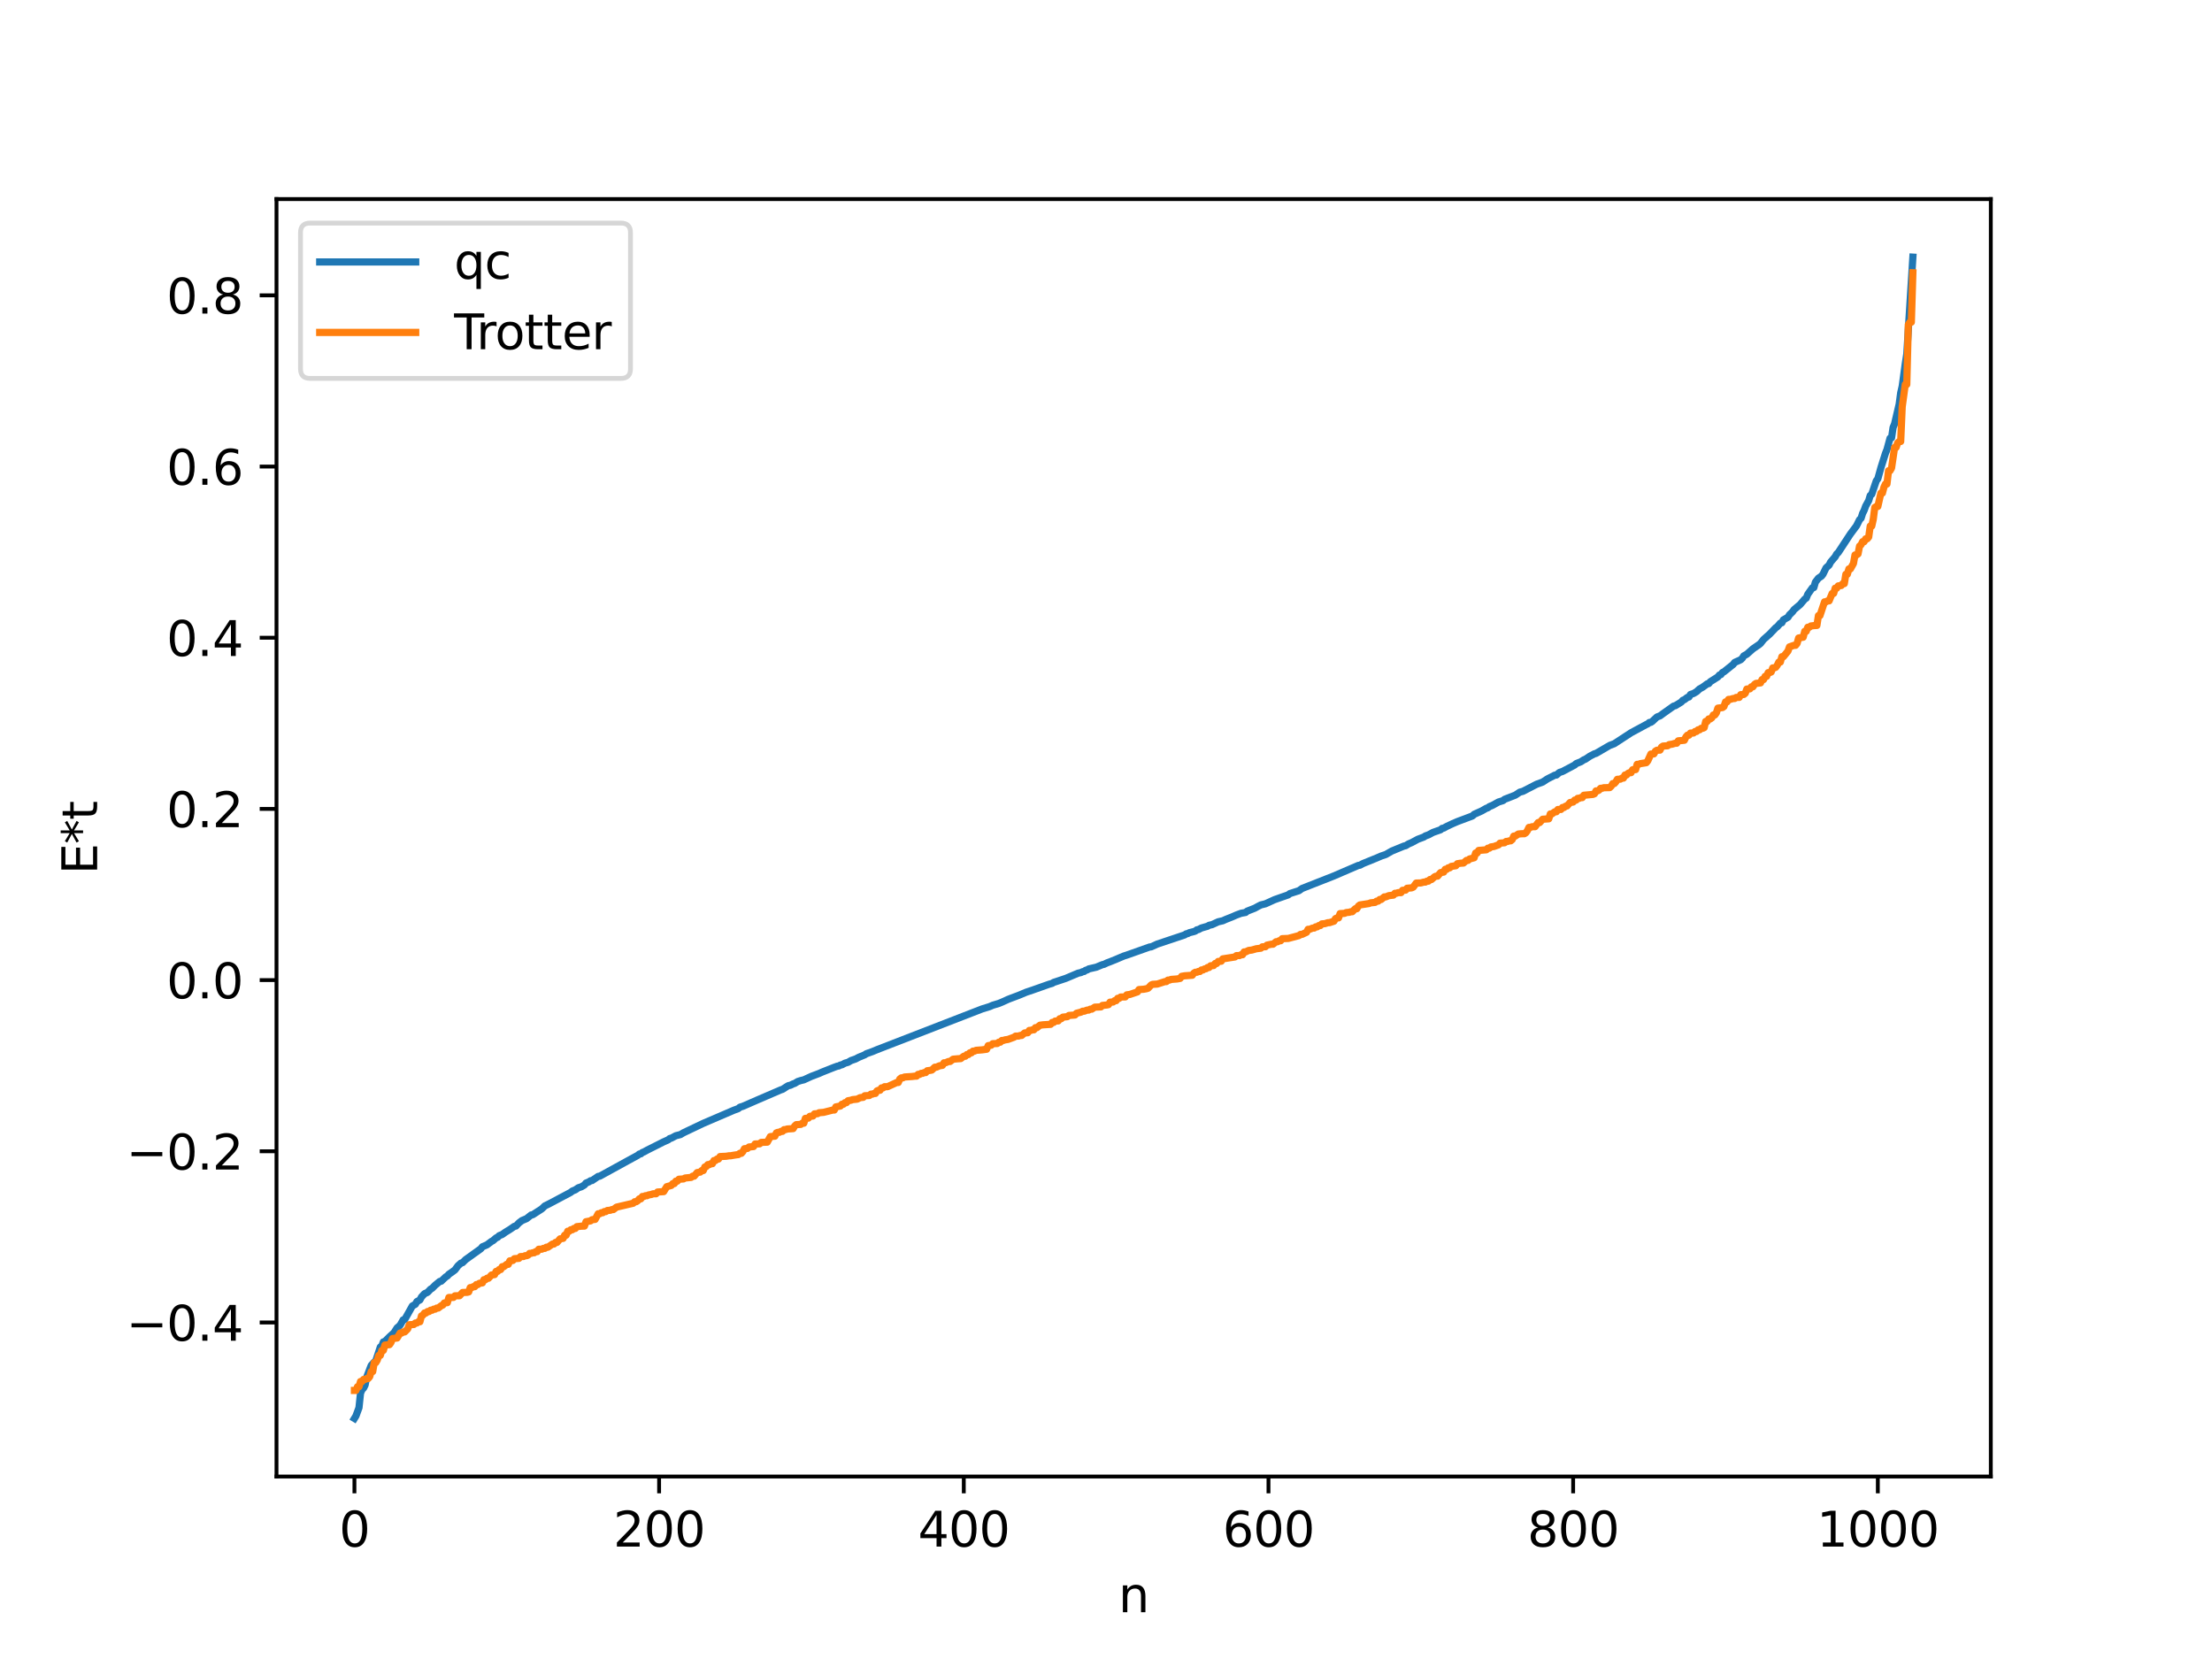 <?xml version="1.0" encoding="utf-8" standalone="no"?>
<!DOCTYPE svg PUBLIC "-//W3C//DTD SVG 1.1//EN"
  "http://www.w3.org/Graphics/SVG/1.1/DTD/svg11.dtd">
<svg xmlns:xlink="http://www.w3.org/1999/xlink" width="460.8pt" height="345.6pt" viewBox="0 0 460.8 345.6" xmlns="http://www.w3.org/2000/svg" version="1.1">
 <defs>
  <style type="text/css">*{stroke-linejoin: round; stroke-linecap: butt}</style>
 </defs>
 <g id="figure_1">
  <g id="patch_1">
   <path d="M 0 345.6 
L 460.8 345.6 
L 460.8 0 
L 0 0 
z
" style="fill: #ffffff"/>
  </g>
  <g id="axes_1">
   <g id="patch_2">
    <path d="M 57.6 307.584 
L 414.72 307.584 
L 414.72 41.472 
L 57.6 41.472 
z
" style="fill: #ffffff"/>
   </g>
   <g id="matplotlib.axis_1">
    <g id="xtick_1">
     <g id="line2d_1">
      <defs>
       <path id="m0337de0d96" d="M 0 0 
L 0 3.5 
" style="stroke: #000000; stroke-width: 0.8"/>
      </defs>
      <g>
       <use xlink:href="#m0337de0d96" x="73.833" y="307.584" style="stroke: #000000; stroke-width: 0.8"/>
      </g>
     </g>
     <g id="text_1">
      <!-- 0 -->
      <g transform="translate(70.651 322.182) scale(0.1 -0.1)">
       <defs>
        <path id="DejaVuSans-30" d="M 2034 4250 
Q 1547 4250 1301 3770 
Q 1056 3291 1056 2328 
Q 1056 1369 1301 889 
Q 1547 409 2034 409 
Q 2525 409 2770 889 
Q 3016 1369 3016 2328 
Q 3016 3291 2770 3770 
Q 2525 4250 2034 4250 
z
M 2034 4750 
Q 2819 4750 3233 4129 
Q 3647 3509 3647 2328 
Q 3647 1150 3233 529 
Q 2819 -91 2034 -91 
Q 1250 -91 836 529 
Q 422 1150 422 2328 
Q 422 3509 836 4129 
Q 1250 4750 2034 4750 
z
" transform="scale(0.016)"/>
       </defs>
       <use xlink:href="#DejaVuSans-30"/>
      </g>
     </g>
    </g>
    <g id="xtick_2">
     <g id="line2d_2">
      <g>
       <use xlink:href="#m0337de0d96" x="137.304" y="307.584" style="stroke: #000000; stroke-width: 0.8"/>
      </g>
     </g>
     <g id="text_2">
      <!-- 200 -->
      <g transform="translate(127.76 322.182) scale(0.1 -0.1)">
       <defs>
        <path id="DejaVuSans-32" d="M 1228 531 
L 3431 531 
L 3431 0 
L 469 0 
L 469 531 
Q 828 903 1448 1529 
Q 2069 2156 2228 2338 
Q 2531 2678 2651 2914 
Q 2772 3150 2772 3378 
Q 2772 3750 2511 3984 
Q 2250 4219 1831 4219 
Q 1534 4219 1204 4116 
Q 875 4013 500 3803 
L 500 4441 
Q 881 4594 1212 4672 
Q 1544 4750 1819 4750 
Q 2544 4750 2975 4387 
Q 3406 4025 3406 3419 
Q 3406 3131 3298 2873 
Q 3191 2616 2906 2266 
Q 2828 2175 2409 1742 
Q 1991 1309 1228 531 
z
" transform="scale(0.016)"/>
       </defs>
       <use xlink:href="#DejaVuSans-32"/>
       <use xlink:href="#DejaVuSans-30" x="63.623"/>
       <use xlink:href="#DejaVuSans-30" x="127.246"/>
      </g>
     </g>
    </g>
    <g id="xtick_3">
     <g id="line2d_3">
      <g>
       <use xlink:href="#m0337de0d96" x="200.775" y="307.584" style="stroke: #000000; stroke-width: 0.8"/>
      </g>
     </g>
     <g id="text_3">
      <!-- 400 -->
      <g transform="translate(191.231 322.182) scale(0.1 -0.1)">
       <defs>
        <path id="DejaVuSans-34" d="M 2419 4116 
L 825 1625 
L 2419 1625 
L 2419 4116 
z
M 2253 4666 
L 3047 4666 
L 3047 1625 
L 3713 1625 
L 3713 1100 
L 3047 1100 
L 3047 0 
L 2419 0 
L 2419 1100 
L 313 1100 
L 313 1709 
L 2253 4666 
z
" transform="scale(0.016)"/>
       </defs>
       <use xlink:href="#DejaVuSans-34"/>
       <use xlink:href="#DejaVuSans-30" x="63.623"/>
       <use xlink:href="#DejaVuSans-30" x="127.246"/>
      </g>
     </g>
    </g>
    <g id="xtick_4">
     <g id="line2d_4">
      <g>
       <use xlink:href="#m0337de0d96" x="264.246" y="307.584" style="stroke: #000000; stroke-width: 0.8"/>
      </g>
     </g>
     <g id="text_4">
      <!-- 600 -->
      <g transform="translate(254.702 322.182) scale(0.1 -0.1)">
       <defs>
        <path id="DejaVuSans-36" d="M 2113 2584 
Q 1688 2584 1439 2293 
Q 1191 2003 1191 1497 
Q 1191 994 1439 701 
Q 1688 409 2113 409 
Q 2538 409 2786 701 
Q 3034 994 3034 1497 
Q 3034 2003 2786 2293 
Q 2538 2584 2113 2584 
z
M 3366 4563 
L 3366 3988 
Q 3128 4100 2886 4159 
Q 2644 4219 2406 4219 
Q 1781 4219 1451 3797 
Q 1122 3375 1075 2522 
Q 1259 2794 1537 2939 
Q 1816 3084 2150 3084 
Q 2853 3084 3261 2657 
Q 3669 2231 3669 1497 
Q 3669 778 3244 343 
Q 2819 -91 2113 -91 
Q 1303 -91 875 529 
Q 447 1150 447 2328 
Q 447 3434 972 4092 
Q 1497 4750 2381 4750 
Q 2619 4750 2861 4703 
Q 3103 4656 3366 4563 
z
" transform="scale(0.016)"/>
       </defs>
       <use xlink:href="#DejaVuSans-36"/>
       <use xlink:href="#DejaVuSans-30" x="63.623"/>
       <use xlink:href="#DejaVuSans-30" x="127.246"/>
      </g>
     </g>
    </g>
    <g id="xtick_5">
     <g id="line2d_5">
      <g>
       <use xlink:href="#m0337de0d96" x="327.717" y="307.584" style="stroke: #000000; stroke-width: 0.8"/>
      </g>
     </g>
     <g id="text_5">
      <!-- 800 -->
      <g transform="translate(318.173 322.182) scale(0.1 -0.1)">
       <defs>
        <path id="DejaVuSans-38" d="M 2034 2216 
Q 1584 2216 1326 1975 
Q 1069 1734 1069 1313 
Q 1069 891 1326 650 
Q 1584 409 2034 409 
Q 2484 409 2743 651 
Q 3003 894 3003 1313 
Q 3003 1734 2745 1975 
Q 2488 2216 2034 2216 
z
M 1403 2484 
Q 997 2584 770 2862 
Q 544 3141 544 3541 
Q 544 4100 942 4425 
Q 1341 4750 2034 4750 
Q 2731 4750 3128 4425 
Q 3525 4100 3525 3541 
Q 3525 3141 3298 2862 
Q 3072 2584 2669 2484 
Q 3125 2378 3379 2068 
Q 3634 1759 3634 1313 
Q 3634 634 3220 271 
Q 2806 -91 2034 -91 
Q 1263 -91 848 271 
Q 434 634 434 1313 
Q 434 1759 690 2068 
Q 947 2378 1403 2484 
z
M 1172 3481 
Q 1172 3119 1398 2916 
Q 1625 2713 2034 2713 
Q 2441 2713 2670 2916 
Q 2900 3119 2900 3481 
Q 2900 3844 2670 4047 
Q 2441 4250 2034 4250 
Q 1625 4250 1398 4047 
Q 1172 3844 1172 3481 
z
" transform="scale(0.016)"/>
       </defs>
       <use xlink:href="#DejaVuSans-38"/>
       <use xlink:href="#DejaVuSans-30" x="63.623"/>
       <use xlink:href="#DejaVuSans-30" x="127.246"/>
      </g>
     </g>
    </g>
    <g id="xtick_6">
     <g id="line2d_6">
      <g>
       <use xlink:href="#m0337de0d96" x="391.188" y="307.584" style="stroke: #000000; stroke-width: 0.8"/>
      </g>
     </g>
     <g id="text_6">
      <!-- 1000 -->
      <g transform="translate(378.463 322.182) scale(0.1 -0.1)">
       <defs>
        <path id="DejaVuSans-31" d="M 794 531 
L 1825 531 
L 1825 4091 
L 703 3866 
L 703 4441 
L 1819 4666 
L 2450 4666 
L 2450 531 
L 3481 531 
L 3481 0 
L 794 0 
L 794 531 
z
" transform="scale(0.016)"/>
       </defs>
       <use xlink:href="#DejaVuSans-31"/>
       <use xlink:href="#DejaVuSans-30" x="63.623"/>
       <use xlink:href="#DejaVuSans-30" x="127.246"/>
       <use xlink:href="#DejaVuSans-30" x="190.869"/>
      </g>
     </g>
    </g>
    <g id="text_7">
     <!-- n -->
     <g transform="translate(232.991 335.861) scale(0.1 -0.1)">
      <defs>
       <path id="DejaVuSans-6e" d="M 3513 2113 
L 3513 0 
L 2938 0 
L 2938 2094 
Q 2938 2591 2744 2837 
Q 2550 3084 2163 3084 
Q 1697 3084 1428 2787 
Q 1159 2491 1159 1978 
L 1159 0 
L 581 0 
L 581 3500 
L 1159 3500 
L 1159 2956 
Q 1366 3272 1645 3428 
Q 1925 3584 2291 3584 
Q 2894 3584 3203 3211 
Q 3513 2838 3513 2113 
z
" transform="scale(0.016)"/>
      </defs>
      <use xlink:href="#DejaVuSans-6e"/>
     </g>
    </g>
   </g>
   <g id="matplotlib.axis_2">
    <g id="ytick_1">
     <g id="line2d_7">
      <defs>
       <path id="m98c332663b" d="M 0 0 
L -3.5 0 
" style="stroke: #000000; stroke-width: 0.8"/>
      </defs>
      <g>
       <use xlink:href="#m98c332663b" x="57.6" y="275.497" style="stroke: #000000; stroke-width: 0.8"/>
      </g>
     </g>
     <g id="text_8">
      <!-- −0.4 -->
      <g transform="translate(26.317 279.296) scale(0.1 -0.1)">
       <defs>
        <path id="DejaVuSans-2212" d="M 678 2272 
L 4684 2272 
L 4684 1741 
L 678 1741 
L 678 2272 
z
" transform="scale(0.016)"/>
        <path id="DejaVuSans-2e" d="M 684 794 
L 1344 794 
L 1344 0 
L 684 0 
L 684 794 
z
" transform="scale(0.016)"/>
       </defs>
       <use xlink:href="#DejaVuSans-2212"/>
       <use xlink:href="#DejaVuSans-30" x="83.789"/>
       <use xlink:href="#DejaVuSans-2e" x="147.412"/>
       <use xlink:href="#DejaVuSans-34" x="179.199"/>
      </g>
     </g>
    </g>
    <g id="ytick_2">
     <g id="line2d_8">
      <g>
       <use xlink:href="#m98c332663b" x="57.6" y="239.835" style="stroke: #000000; stroke-width: 0.8"/>
      </g>
     </g>
     <g id="text_9">
      <!-- −0.2 -->
      <g transform="translate(26.317 243.634) scale(0.1 -0.1)">
       <use xlink:href="#DejaVuSans-2212"/>
       <use xlink:href="#DejaVuSans-30" x="83.789"/>
       <use xlink:href="#DejaVuSans-2e" x="147.412"/>
       <use xlink:href="#DejaVuSans-32" x="179.199"/>
      </g>
     </g>
    </g>
    <g id="ytick_3">
     <g id="line2d_9">
      <g>
       <use xlink:href="#m98c332663b" x="57.6" y="204.173" style="stroke: #000000; stroke-width: 0.8"/>
      </g>
     </g>
     <g id="text_10">
      <!-- 0.0 -->
      <g transform="translate(34.697 207.972) scale(0.1 -0.1)">
       <use xlink:href="#DejaVuSans-30"/>
       <use xlink:href="#DejaVuSans-2e" x="63.623"/>
       <use xlink:href="#DejaVuSans-30" x="95.41"/>
      </g>
     </g>
    </g>
    <g id="ytick_4">
     <g id="line2d_10">
      <g>
       <use xlink:href="#m98c332663b" x="57.6" y="168.511" style="stroke: #000000; stroke-width: 0.8"/>
      </g>
     </g>
     <g id="text_11">
      <!-- 0.2 -->
      <g transform="translate(34.697 172.31) scale(0.1 -0.1)">
       <use xlink:href="#DejaVuSans-30"/>
       <use xlink:href="#DejaVuSans-2e" x="63.623"/>
       <use xlink:href="#DejaVuSans-32" x="95.41"/>
      </g>
     </g>
    </g>
    <g id="ytick_5">
     <g id="line2d_11">
      <g>
       <use xlink:href="#m98c332663b" x="57.6" y="132.849" style="stroke: #000000; stroke-width: 0.8"/>
      </g>
     </g>
     <g id="text_12">
      <!-- 0.4 -->
      <g transform="translate(34.697 136.649) scale(0.1 -0.1)">
       <use xlink:href="#DejaVuSans-30"/>
       <use xlink:href="#DejaVuSans-2e" x="63.623"/>
       <use xlink:href="#DejaVuSans-34" x="95.41"/>
      </g>
     </g>
    </g>
    <g id="ytick_6">
     <g id="line2d_12">
      <g>
       <use xlink:href="#m98c332663b" x="57.6" y="97.188" style="stroke: #000000; stroke-width: 0.8"/>
      </g>
     </g>
     <g id="text_13">
      <!-- 0.6 -->
      <g transform="translate(34.697 100.987) scale(0.1 -0.1)">
       <use xlink:href="#DejaVuSans-30"/>
       <use xlink:href="#DejaVuSans-2e" x="63.623"/>
       <use xlink:href="#DejaVuSans-36" x="95.41"/>
      </g>
     </g>
    </g>
    <g id="ytick_7">
     <g id="line2d_13">
      <g>
       <use xlink:href="#m98c332663b" x="57.6" y="61.526" style="stroke: #000000; stroke-width: 0.8"/>
      </g>
     </g>
     <g id="text_14">
      <!-- 0.8 -->
      <g transform="translate(34.697 65.325) scale(0.1 -0.1)">
       <use xlink:href="#DejaVuSans-30"/>
       <use xlink:href="#DejaVuSans-2e" x="63.623"/>
       <use xlink:href="#DejaVuSans-38" x="95.41"/>
      </g>
     </g>
    </g>
    <g id="text_15">
     <!-- E*t -->
     <g transform="translate(20.238 182.148) rotate(-90) scale(0.1 -0.1)">
      <defs>
       <path id="DejaVuSans-45" d="M 628 4666 
L 3578 4666 
L 3578 4134 
L 1259 4134 
L 1259 2753 
L 3481 2753 
L 3481 2222 
L 1259 2222 
L 1259 531 
L 3634 531 
L 3634 0 
L 628 0 
L 628 4666 
z
" transform="scale(0.016)"/>
       <path id="DejaVuSans-2a" d="M 3009 3897 
L 1888 3291 
L 3009 2681 
L 2828 2375 
L 1778 3009 
L 1778 1831 
L 1422 1831 
L 1422 3009 
L 372 2375 
L 191 2681 
L 1313 3291 
L 191 3897 
L 372 4206 
L 1422 3572 
L 1422 4750 
L 1778 4750 
L 1778 3572 
L 2828 4206 
L 3009 3897 
z
" transform="scale(0.016)"/>
       <path id="DejaVuSans-74" d="M 1172 4494 
L 1172 3500 
L 2356 3500 
L 2356 3053 
L 1172 3053 
L 1172 1153 
Q 1172 725 1289 603 
Q 1406 481 1766 481 
L 2356 481 
L 2356 0 
L 1766 0 
Q 1100 0 847 248 
Q 594 497 594 1153 
L 594 3053 
L 172 3053 
L 172 3500 
L 594 3500 
L 594 4494 
L 1172 4494 
z
" transform="scale(0.016)"/>
      </defs>
      <use xlink:href="#DejaVuSans-45"/>
      <use xlink:href="#DejaVuSans-2a" x="63.184"/>
      <use xlink:href="#DejaVuSans-74" x="113.184"/>
     </g>
    </g>
   </g>
   <g id="line2d_14">
    <path d="M 73.833 295.488 
L 74.15 294.968 
L 74.785 293.243 
L 75.102 290.227 
L 75.42 289.482 
L 75.737 289.17 
L 76.054 288.533 
L 76.372 286.932 
L 77.324 284.45 
L 77.958 283.756 
L 78.276 283.495 
L 79.228 280.609 
L 79.545 280.381 
L 79.862 279.54 
L 80.18 279.443 
L 81.132 278.5 
L 82.084 277.628 
L 82.719 276.624 
L 83.353 276.074 
L 83.988 274.952 
L 84.305 274.888 
L 85.258 273.202 
L 85.892 272.065 
L 86.527 271.704 
L 86.844 271.144 
L 87.479 270.796 
L 87.796 270.193 
L 88.431 269.505 
L 89.066 269.22 
L 89.7 268.553 
L 90.018 268.376 
L 90.653 267.733 
L 91.605 266.952 
L 91.922 266.894 
L 92.874 265.99 
L 93.191 265.812 
L 93.509 265.446 
L 94.143 265.014 
L 94.778 264.541 
L 95.413 263.681 
L 96.048 263.119 
L 96.365 263.034 
L 97 262.401 
L 100.173 260.127 
L 100.491 259.728 
L 101.443 259.321 
L 102.395 258.605 
L 102.712 258.442 
L 103.347 257.873 
L 103.664 257.754 
L 103.981 257.417 
L 104.616 257.165 
L 105.251 256.71 
L 106.203 256.124 
L 106.838 255.69 
L 107.155 255.465 
L 107.472 255.413 
L 108.107 254.746 
L 108.742 254.263 
L 109.694 253.863 
L 110.646 253.105 
L 110.963 253.061 
L 112.867 251.825 
L 113.502 251.215 
L 114.454 250.744 
L 118.897 248.385 
L 119.215 248.122 
L 119.849 247.865 
L 120.484 247.431 
L 121.119 247.227 
L 121.753 246.849 
L 122.071 246.457 
L 122.705 246.194 
L 123.023 245.97 
L 123.34 245.929 
L 124.61 245.068 
L 124.927 245.025 
L 130.639 241.886 
L 132.861 240.675 
L 133.178 240.411 
L 133.496 240.364 
L 133.813 240.083 
L 134.13 239.971 
L 134.765 239.618 
L 138.256 237.861 
L 139.208 237.441 
L 139.525 237.172 
L 139.843 237.099 
L 140.795 236.591 
L 141.747 236.354 
L 142.381 235.975 
L 146.507 234.012 
L 147.777 233.469 
L 152.854 231.287 
L 153.806 230.938 
L 154.124 230.652 
L 154.758 230.459 
L 157.932 229.074 
L 162.692 227.024 
L 163.01 226.932 
L 163.962 226.315 
L 164.279 226.14 
L 164.596 226.102 
L 165.231 225.789 
L 165.548 225.692 
L 166.183 225.302 
L 166.818 225.098 
L 167.453 224.947 
L 169.039 224.22 
L 170.626 223.621 
L 171.261 223.336 
L 173.8 222.331 
L 174.434 222.102 
L 174.752 222.061 
L 175.069 221.865 
L 175.386 221.821 
L 176.021 221.476 
L 176.656 221.3 
L 177.291 220.93 
L 178.243 220.601 
L 178.877 220.263 
L 180.147 219.737 
L 180.464 219.516 
L 181.734 219.067 
L 182.686 218.668 
L 204.583 210.182 
L 206.17 209.69 
L 206.805 209.412 
L 208.074 209.03 
L 208.709 208.772 
L 209.978 208.193 
L 210.613 207.947 
L 212.2 207.353 
L 213.786 206.691 
L 215.056 206.268 
L 218.547 205.033 
L 219.181 204.854 
L 219.499 204.649 
L 220.134 204.445 
L 222.038 203.808 
L 224.577 202.735 
L 225.211 202.594 
L 225.529 202.418 
L 225.846 202.375 
L 226.163 202.127 
L 226.481 202.057 
L 226.798 201.846 
L 228.385 201.482 
L 229.654 200.953 
L 229.972 200.896 
L 230.606 200.587 
L 231.241 200.353 
L 232.51 199.839 
L 233.145 199.565 
L 234.097 199.164 
L 234.732 198.963 
L 239.492 197.275 
L 239.81 197.244 
L 241.079 196.668 
L 246.791 194.758 
L 247.109 194.535 
L 247.426 194.491 
L 247.743 194.302 
L 248.696 194.062 
L 249.013 193.955 
L 249.33 193.703 
L 249.648 193.649 
L 250.282 193.315 
L 251.552 192.956 
L 251.869 192.758 
L 252.504 192.618 
L 253.773 192.029 
L 254.725 191.812 
L 255.36 191.524 
L 256.629 191.023 
L 257.581 190.608 
L 258.534 190.253 
L 259.486 190.081 
L 259.803 189.813 
L 261.39 189.191 
L 262.024 188.838 
L 262.659 188.514 
L 263.611 188.279 
L 264.246 187.993 
L 265.515 187.413 
L 267.102 186.855 
L 268.372 186.417 
L 268.689 186.154 
L 270.593 185.547 
L 271.228 185.092 
L 277.892 182.468 
L 282.97 180.28 
L 283.287 180.248 
L 283.922 179.898 
L 286.778 178.737 
L 287.73 178.328 
L 288.682 178.008 
L 289.952 177.281 
L 292.491 176.237 
L 292.808 176.183 
L 293.443 175.796 
L 294.077 175.528 
L 295.347 174.841 
L 296.616 174.366 
L 296.934 174.143 
L 297.568 173.917 
L 298.52 173.406 
L 300.107 172.852 
L 300.424 172.563 
L 300.742 172.515 
L 301.377 172.159 
L 302.646 171.563 
L 303.598 171.153 
L 306.772 169.962 
L 307.089 169.638 
L 308.676 168.926 
L 309.628 168.378 
L 309.945 168.286 
L 310.262 168.035 
L 310.897 167.772 
L 312.167 167.072 
L 313.119 166.779 
L 313.436 166.508 
L 315.658 165.646 
L 316.61 165.018 
L 317.244 164.849 
L 320.1 163.374 
L 321.37 162.913 
L 322.322 162.283 
L 323.909 161.47 
L 324.226 161.454 
L 324.861 160.915 
L 325.496 160.712 
L 328.034 159.364 
L 328.352 159.069 
L 329.304 158.698 
L 329.939 158.281 
L 330.256 158.163 
L 331.208 157.524 
L 332.16 157.027 
L 332.477 156.95 
L 335.334 155.284 
L 336.286 154.926 
L 339.777 152.646 
L 342.95 150.933 
L 343.267 150.788 
L 343.585 150.509 
L 343.902 150.476 
L 344.22 150.26 
L 345.172 149.364 
L 345.806 149.131 
L 346.441 148.66 
L 348.662 147.082 
L 348.98 147.019 
L 350.249 146.245 
L 350.567 145.877 
L 350.884 145.758 
L 351.519 145.275 
L 351.836 145.199 
L 352.153 144.677 
L 352.788 144.466 
L 353.423 144.089 
L 354.058 143.506 
L 354.692 143.163 
L 355.644 142.462 
L 355.962 142.404 
L 356.279 142.021 
L 357.866 141.015 
L 358.183 140.622 
L 358.5 140.522 
L 358.818 140.095 
L 359.135 139.948 
L 360.722 138.671 
L 361.039 138.435 
L 361.357 138.003 
L 362.626 137.429 
L 362.943 137.129 
L 363.261 136.633 
L 363.896 136.286 
L 365.165 135.16 
L 366.434 134.287 
L 366.752 134.026 
L 367.386 133.216 
L 368.656 132.092 
L 369.925 130.764 
L 370.243 130.551 
L 370.877 129.812 
L 371.195 129.732 
L 371.512 129.125 
L 372.464 128.585 
L 372.781 128.072 
L 373.416 127.454 
L 373.734 126.999 
L 375.003 125.936 
L 375.955 124.806 
L 376.272 124.609 
L 376.59 123.804 
L 377.542 122.465 
L 377.859 122.398 
L 378.177 121.268 
L 378.811 120.445 
L 379.446 120.021 
L 379.763 119.615 
L 380.398 118.299 
L 381.033 117.725 
L 381.35 117.087 
L 382.302 115.983 
L 382.62 115.398 
L 382.937 115.11 
L 385.476 111.239 
L 386.745 109.537 
L 387.38 108.264 
L 387.697 107.951 
L 388.015 106.944 
L 388.332 106.32 
L 388.649 105.441 
L 389.284 104.285 
L 389.601 103.228 
L 389.919 102.955 
L 390.871 100.151 
L 391.188 99.736 
L 391.823 97.449 
L 392.775 94.438 
L 393.092 93.646 
L 393.727 91.301 
L 394.044 91.214 
L 394.362 89.053 
L 394.679 88.292 
L 395.631 84.199 
L 395.948 81.84 
L 396.266 80.454 
L 396.9 75.791 
L 397.218 73.764 
L 398.487 53.568 
L 398.487 53.568 
" clip-path="url(#p92be741f78)" style="fill: none; stroke: #1f77b4; stroke-width: 1.5; stroke-linecap: square"/>
   </g>
   <g id="line2d_15">
    <path d="M 73.833 289.657 
L 74.15 289.657 
L 74.467 288.887 
L 74.785 288.887 
L 75.102 287.791 
L 75.42 287.791 
L 75.737 287.359 
L 76.054 287.359 
L 76.372 287.177 
L 76.689 287.177 
L 77.006 286.799 
L 77.324 285.728 
L 77.641 285.728 
L 77.958 283.861 
L 78.276 283.861 
L 78.593 283.331 
L 78.91 282.353 
L 79.228 282.353 
L 79.545 281.316 
L 79.862 281.316 
L 80.18 280.202 
L 81.132 280.116 
L 81.449 279.662 
L 81.767 278.84 
L 82.719 278.736 
L 83.353 277.693 
L 83.671 277.693 
L 83.988 277.463 
L 84.305 277.463 
L 84.94 276.828 
L 85.258 275.963 
L 86.21 275.916 
L 86.527 275.612 
L 86.844 275.612 
L 87.162 275.345 
L 87.479 275.345 
L 87.796 274.128 
L 88.114 273.966 
L 88.431 273.519 
L 88.748 273.519 
L 89.066 273.217 
L 89.383 273.217 
L 89.7 272.942 
L 90.018 272.942 
L 90.335 272.722 
L 90.653 272.722 
L 90.97 272.495 
L 91.287 272.495 
L 91.922 272.002 
L 92.239 271.871 
L 92.557 271.43 
L 93.191 271.369 
L 93.509 270.291 
L 94.461 270.276 
L 94.778 269.944 
L 95.73 269.923 
L 96.365 269.249 
L 97.317 269.218 
L 97.634 269.133 
L 97.952 268.235 
L 98.269 268.235 
L 98.586 268.037 
L 98.904 268.037 
L 99.221 267.602 
L 99.539 267.602 
L 99.856 267.339 
L 100.491 267.245 
L 100.808 266.585 
L 101.125 266.585 
L 101.443 266.286 
L 101.76 266.286 
L 102.395 265.601 
L 103.029 265.524 
L 103.347 264.851 
L 103.664 264.851 
L 103.981 264.472 
L 104.299 264.472 
L 104.616 263.876 
L 104.934 263.876 
L 105.568 263.38 
L 105.886 263.38 
L 106.203 262.66 
L 106.838 262.578 
L 107.155 262.21 
L 108.107 262.138 
L 108.424 261.769 
L 109.059 261.756 
L 109.377 261.591 
L 109.694 261.591 
L 110.011 261.459 
L 110.329 261.103 
L 110.646 261.103 
L 110.963 260.977 
L 111.281 260.977 
L 111.598 260.734 
L 111.915 260.734 
L 112.233 260.24 
L 112.867 260.229 
L 113.185 260.059 
L 113.502 260.059 
L 113.82 259.817 
L 114.137 259.817 
L 115.089 259.154 
L 115.406 259.154 
L 115.724 258.815 
L 116.041 258.815 
L 116.676 258.071 
L 117.31 257.977 
L 117.628 257.312 
L 117.945 257.312 
L 118.262 256.487 
L 118.58 256.487 
L 118.897 256.183 
L 119.215 256.183 
L 119.532 255.911 
L 119.849 255.911 
L 120.167 255.534 
L 121.119 255.432 
L 121.753 255.416 
L 122.071 254.509 
L 123.023 254.33 
L 123.34 254.085 
L 123.975 254.022 
L 124.61 252.848 
L 124.927 252.848 
L 125.244 252.636 
L 125.562 252.636 
L 125.879 252.398 
L 126.196 252.398 
L 126.514 252.167 
L 127.148 252.12 
L 127.466 251.971 
L 127.783 251.971 
L 128.418 251.474 
L 131.909 250.656 
L 132.226 250.338 
L 132.543 250.338 
L 132.861 250.125 
L 133.178 249.744 
L 133.496 249.744 
L 133.813 249.251 
L 134.13 249.251 
L 134.448 249.094 
L 134.765 249.094 
L 135.082 248.934 
L 135.717 248.824 
L 136.034 248.691 
L 136.669 248.684 
L 136.986 248.319 
L 138.256 248.237 
L 138.891 247.211 
L 139.843 246.95 
L 140.16 246.562 
L 140.477 246.562 
L 140.795 246.05 
L 141.112 246.05 
L 141.429 245.658 
L 142.381 245.593 
L 142.699 245.405 
L 143.968 245.276 
L 144.286 245.018 
L 144.603 245.018 
L 145.238 244.269 
L 145.872 244.169 
L 146.19 243.846 
L 146.507 243.846 
L 146.824 243.102 
L 147.142 243.001 
L 147.459 242.611 
L 147.777 242.611 
L 148.094 242.414 
L 148.411 242.414 
L 148.729 241.763 
L 149.046 241.763 
L 149.363 241.451 
L 149.681 241.451 
L 149.998 240.933 
L 151.267 240.874 
L 151.902 240.767 
L 152.22 240.767 
L 152.854 240.655 
L 153.489 240.557 
L 153.806 240.522 
L 154.124 240.256 
L 154.441 240.256 
L 154.758 239.895 
L 155.076 239.3 
L 155.71 239.239 
L 156.028 238.942 
L 156.98 238.849 
L 157.297 238.316 
L 158.249 238.278 
L 158.567 237.984 
L 159.836 237.931 
L 160.471 236.782 
L 161.105 236.706 
L 161.423 236.688 
L 161.74 235.999 
L 162.058 235.879 
L 162.375 235.879 
L 162.692 235.683 
L 163.01 235.683 
L 163.327 235.327 
L 163.644 235.327 
L 163.962 235.194 
L 165.231 235.107 
L 165.548 234.573 
L 165.866 234.289 
L 166.818 234.23 
L 167.135 233.985 
L 167.453 233.985 
L 167.77 232.98 
L 168.405 232.922 
L 168.722 232.546 
L 169.357 232.485 
L 169.674 232.034 
L 170.309 232.003 
L 170.626 231.804 
L 171.578 231.722 
L 173.482 231.24 
L 173.8 231.24 
L 174.117 230.589 
L 175.069 230.406 
L 175.386 230.029 
L 175.704 230.029 
L 176.021 229.703 
L 176.339 229.703 
L 176.656 229.304 
L 177.291 229.193 
L 177.608 229.071 
L 178.56 228.975 
L 179.195 228.658 
L 179.829 228.59 
L 180.147 228.268 
L 181.099 228.216 
L 181.416 227.935 
L 181.734 227.935 
L 182.051 227.787 
L 182.368 227.787 
L 182.686 227.258 
L 183.003 227.122 
L 183.32 227.122 
L 183.638 226.629 
L 183.955 226.629 
L 184.272 226.379 
L 184.907 226.375 
L 186.811 225.501 
L 187.129 225.501 
L 187.446 224.78 
L 187.763 224.539 
L 188.081 224.539 
L 188.398 224.362 
L 189.985 224.256 
L 190.62 224.178 
L 190.937 224.178 
L 191.254 223.813 
L 191.572 223.813 
L 191.889 223.598 
L 192.206 223.598 
L 192.524 223.436 
L 192.841 223.436 
L 193.158 223.057 
L 193.793 222.974 
L 194.11 222.912 
L 194.745 222.318 
L 195.062 222.318 
L 195.697 222.03 
L 196.332 221.929 
L 196.649 221.401 
L 196.967 221.401 
L 197.601 221.127 
L 197.919 221.127 
L 198.553 220.649 
L 199.505 220.563 
L 200.14 220.523 
L 200.775 220.038 
L 201.092 220.038 
L 201.41 219.688 
L 201.727 219.688 
L 202.044 219.322 
L 202.362 219.322 
L 202.679 218.971 
L 202.996 218.971 
L 203.314 218.804 
L 204.583 218.704 
L 205.535 218.576 
L 205.853 217.826 
L 206.487 217.738 
L 206.805 217.421 
L 207.757 217.379 
L 208.074 217.104 
L 208.391 217.104 
L 208.709 216.746 
L 209.026 216.746 
L 209.343 216.627 
L 209.978 216.533 
L 211.248 216.068 
L 211.565 215.838 
L 212.2 215.831 
L 212.517 215.701 
L 212.834 215.701 
L 213.469 215.177 
L 214.104 215.138 
L 214.421 214.657 
L 214.739 214.657 
L 215.056 214.529 
L 215.373 214.529 
L 215.691 214.084 
L 216.008 214.084 
L 216.643 213.572 
L 217.277 213.488 
L 218.864 213.387 
L 219.181 212.992 
L 219.499 212.992 
L 219.816 212.705 
L 220.451 212.671 
L 220.768 212.217 
L 221.086 212.217 
L 221.403 211.894 
L 222.355 211.789 
L 222.672 211.54 
L 223.942 211.442 
L 224.259 211.082 
L 225.211 210.84 
L 225.529 210.656 
L 225.846 210.656 
L 226.481 210.419 
L 226.798 210.419 
L 227.115 210.227 
L 227.433 210.227 
L 228.067 209.809 
L 229.337 209.757 
L 229.654 209.449 
L 230.606 209.353 
L 230.924 209.282 
L 231.241 208.77 
L 231.876 208.739 
L 232.193 208.461 
L 232.51 208.461 
L 232.828 207.973 
L 233.145 207.973 
L 233.462 207.695 
L 234.415 207.675 
L 234.732 207.244 
L 235.367 207.163 
L 236.953 206.63 
L 237.271 206.144 
L 238.223 206.08 
L 238.858 205.963 
L 239.175 205.858 
L 239.81 205.189 
L 240.127 205.058 
L 241.079 204.999 
L 242.666 204.491 
L 242.983 204.479 
L 243.3 204.178 
L 243.618 204.178 
L 243.935 204.034 
L 245.205 203.935 
L 245.839 203.821 
L 246.157 203.387 
L 246.791 203.276 
L 248.378 203.16 
L 248.696 202.725 
L 249.013 202.538 
L 249.33 202.538 
L 249.648 202.377 
L 249.965 202.377 
L 250.282 202.061 
L 250.6 202.061 
L 250.917 201.847 
L 251.234 201.808 
L 251.552 201.55 
L 251.869 201.55 
L 252.186 201.191 
L 252.821 201.14 
L 253.139 200.714 
L 253.456 200.714 
L 253.773 200.29 
L 254.408 200.241 
L 254.725 199.75 
L 257.264 199.351 
L 257.581 199.07 
L 258.216 199.064 
L 258.534 198.886 
L 258.851 198.886 
L 259.168 198.301 
L 259.486 198.301 
L 260.12 197.992 
L 260.755 197.918 
L 261.707 197.644 
L 262.659 197.527 
L 262.977 197.238 
L 263.611 197.225 
L 263.929 196.892 
L 264.881 196.692 
L 265.198 196.692 
L 265.833 196.182 
L 266.15 196.182 
L 266.467 195.974 
L 266.785 195.974 
L 267.102 195.544 
L 268.372 195.493 
L 270.593 194.903 
L 270.91 194.657 
L 271.228 194.657 
L 272.18 194.208 
L 272.497 193.592 
L 272.815 193.592 
L 273.449 193.332 
L 273.767 193.332 
L 274.084 193.08 
L 274.401 193.08 
L 274.719 192.816 
L 275.036 192.816 
L 275.353 192.464 
L 275.988 192.415 
L 276.623 192.214 
L 276.94 192.214 
L 277.892 191.899 
L 278.21 191.36 
L 278.527 191.214 
L 278.844 191.214 
L 279.162 190.32 
L 280.114 190.267 
L 280.431 190.099 
L 281.066 190.049 
L 281.383 189.93 
L 281.7 189.93 
L 282.335 189.301 
L 282.653 189.301 
L 282.97 188.758 
L 283.287 188.517 
L 285.191 188.223 
L 285.509 188.082 
L 286.461 187.984 
L 286.778 187.726 
L 287.096 187.726 
L 287.413 187.38 
L 287.73 187.38 
L 288.365 186.846 
L 288.682 186.846 
L 289.317 186.581 
L 290.269 186.472 
L 290.586 186.091 
L 290.904 186.091 
L 291.221 185.958 
L 291.856 185.952 
L 292.173 185.465 
L 292.808 185.431 
L 293.125 185.04 
L 294.077 184.955 
L 294.395 184.811 
L 295.029 183.957 
L 295.981 183.932 
L 296.616 183.754 
L 296.934 183.754 
L 297.251 183.56 
L 297.568 183.56 
L 297.886 183.222 
L 298.203 183.222 
L 298.838 182.661 
L 299.155 182.517 
L 299.472 182.517 
L 300.107 181.776 
L 300.742 181.674 
L 301.059 181.095 
L 301.377 181.095 
L 301.694 180.783 
L 302.011 180.783 
L 302.329 180.487 
L 303.281 180.346 
L 303.598 179.929 
L 304.233 179.828 
L 304.867 179.786 
L 305.502 179.235 
L 305.82 179.235 
L 306.137 178.94 
L 307.089 178.691 
L 307.406 177.689 
L 307.724 177.689 
L 308.041 177.161 
L 309.628 177.028 
L 309.945 176.695 
L 310.262 176.695 
L 310.58 176.435 
L 311.215 176.339 
L 312.167 175.998 
L 312.484 175.642 
L 313.436 175.559 
L 313.753 175.291 
L 314.071 175.291 
L 314.388 175.161 
L 314.705 175.161 
L 315.023 174.898 
L 315.34 174.176 
L 315.658 174.176 
L 316.292 173.747 
L 316.927 173.686 
L 317.562 173.677 
L 317.879 173.477 
L 318.196 173.018 
L 318.514 172.361 
L 318.831 172.361 
L 319.148 172.216 
L 319.783 172.213 
L 320.418 171.362 
L 320.735 171.362 
L 321.37 170.66 
L 322.639 170.577 
L 322.957 169.562 
L 323.274 169.562 
L 323.909 169.102 
L 324.226 169.102 
L 324.543 168.628 
L 325.178 168.626 
L 325.496 168.217 
L 325.813 168.217 
L 326.13 167.951 
L 326.448 167.891 
L 327.082 167.176 
L 327.717 167.078 
L 328.034 166.673 
L 328.352 166.673 
L 328.669 166.308 
L 328.986 166.308 
L 329.304 166.156 
L 329.621 166.156 
L 329.939 165.667 
L 331.843 165.488 
L 332.16 165.358 
L 332.477 164.756 
L 332.795 164.756 
L 333.112 164.596 
L 333.429 164.221 
L 333.747 164.221 
L 334.064 164.1 
L 335.334 164.073 
L 335.651 163.765 
L 335.968 163.231 
L 336.286 163.231 
L 336.603 162.901 
L 336.92 162.345 
L 337.555 162.31 
L 337.872 162.098 
L 338.19 162.098 
L 338.507 161.452 
L 338.824 161.452 
L 339.142 161.116 
L 339.459 160.959 
L 339.777 160.959 
L 340.094 160.351 
L 340.729 160.324 
L 341.046 159.225 
L 341.363 159.225 
L 341.681 159.086 
L 342.315 158.987 
L 342.95 158.883 
L 343.267 158.495 
L 343.902 157.08 
L 344.537 157.049 
L 344.854 156.48 
L 345.172 156.289 
L 345.806 156.264 
L 346.124 155.631 
L 346.441 155.42 
L 347.393 155.358 
L 347.71 155.118 
L 348.345 155.021 
L 348.98 154.827 
L 349.297 154.827 
L 349.615 154.327 
L 350.249 154.274 
L 350.884 154.207 
L 351.201 153.523 
L 351.519 153.157 
L 351.836 153.157 
L 352.153 152.715 
L 352.788 152.699 
L 353.105 152.383 
L 353.423 152.383 
L 353.74 152.033 
L 354.058 152.033 
L 354.375 151.727 
L 354.692 151.727 
L 355.01 151.581 
L 355.327 150.286 
L 355.644 150.286 
L 355.962 149.77 
L 356.279 149.77 
L 356.596 149.54 
L 356.914 148.945 
L 357.231 148.945 
L 357.548 148.5 
L 357.866 147.52 
L 358.818 147.402 
L 359.135 147.172 
L 359.453 146.224 
L 359.77 146.224 
L 360.087 145.703 
L 360.405 145.703 
L 361.039 145.509 
L 361.357 145.509 
L 361.674 145.289 
L 362.309 145.284 
L 362.626 144.711 
L 363.261 144.673 
L 363.578 144.409 
L 363.896 143.543 
L 364.53 143.503 
L 364.848 143.073 
L 365.165 143.073 
L 365.482 142.59 
L 365.8 142.368 
L 366.752 142.257 
L 367.069 141.565 
L 367.386 141.565 
L 367.704 140.897 
L 368.021 140.897 
L 368.339 140.124 
L 368.656 140.124 
L 368.973 139.99 
L 369.291 139.139 
L 369.608 139.139 
L 369.925 139.007 
L 370.243 138.576 
L 370.56 137.924 
L 370.877 137.924 
L 371.195 136.802 
L 371.512 136.802 
L 372.464 135.641 
L 372.781 134.757 
L 373.734 134.43 
L 374.051 134.43 
L 374.368 134.033 
L 374.686 132.91 
L 375.638 132.741 
L 375.955 131.516 
L 376.272 131.516 
L 376.59 130.67 
L 376.907 130.67 
L 377.224 130.407 
L 377.859 130.326 
L 378.494 130.29 
L 378.811 128.242 
L 379.129 128.242 
L 380.081 125.377 
L 380.398 125.377 
L 380.715 125.175 
L 381.033 125.175 
L 381.667 123.639 
L 381.985 123.613 
L 382.302 122.526 
L 382.62 122.526 
L 382.937 122.054 
L 383.572 121.974 
L 383.889 121.58 
L 384.206 121.58 
L 384.524 119.63 
L 384.841 119.63 
L 385.158 118.515 
L 385.476 118.515 
L 386.11 117.378 
L 386.428 115.609 
L 386.745 115.609 
L 387.062 115.391 
L 387.38 113.762 
L 387.697 113.482 
L 388.015 112.841 
L 388.332 112.841 
L 388.649 112.247 
L 388.967 112.247 
L 389.284 111.867 
L 389.601 109.596 
L 389.919 109.596 
L 390.236 108.173 
L 390.553 105.7 
L 390.871 105.507 
L 391.188 105.507 
L 391.823 102.719 
L 392.14 102.719 
L 392.458 101.496 
L 392.775 100.824 
L 393.092 100.824 
L 393.41 98.062 
L 393.727 98.062 
L 394.044 97.508 
L 394.679 93.203 
L 394.996 93.203 
L 395.314 92.256 
L 395.631 91.973 
L 395.948 91.973 
L 396.266 84.718 
L 396.9 80.09 
L 397.218 80.09 
L 397.535 67.621 
L 397.853 67.118 
L 398.17 67.118 
L 398.487 56.826 
L 398.487 56.826 
" clip-path="url(#p92be741f78)" style="fill: none; stroke: #ff7f0e; stroke-width: 1.5; stroke-linecap: square"/>
   </g>
   <g id="patch_3">
    <path d="M 57.6 307.584 
L 57.6 41.472 
" style="fill: none; stroke: #000000; stroke-width: 0.8; stroke-linejoin: miter; stroke-linecap: square"/>
   </g>
   <g id="patch_4">
    <path d="M 414.72 307.584 
L 414.72 41.472 
" style="fill: none; stroke: #000000; stroke-width: 0.8; stroke-linejoin: miter; stroke-linecap: square"/>
   </g>
   <g id="patch_5">
    <path d="M 57.6 307.584 
L 414.72 307.584 
" style="fill: none; stroke: #000000; stroke-width: 0.8; stroke-linejoin: miter; stroke-linecap: square"/>
   </g>
   <g id="patch_6">
    <path d="M 57.6 41.472 
L 414.72 41.472 
" style="fill: none; stroke: #000000; stroke-width: 0.8; stroke-linejoin: miter; stroke-linecap: square"/>
   </g>
   <g id="legend_1">
    <g id="patch_7">
     <path d="M 64.6 78.828 
L 129.342 78.828 
Q 131.342 78.828 131.342 76.828 
L 131.342 48.472 
Q 131.342 46.472 129.342 46.472 
L 64.6 46.472 
Q 62.6 46.472 62.6 48.472 
L 62.6 76.828 
Q 62.6 78.828 64.6 78.828 
z
" style="fill: #ffffff; opacity: 0.8; stroke: #cccccc; stroke-linejoin: miter"/>
    </g>
    <g id="line2d_16">
     <path d="M 66.6 54.57 
L 76.6 54.57 
L 86.6 54.57 
" style="fill: none; stroke: #1f77b4; stroke-width: 1.5; stroke-linecap: square"/>
    </g>
    <g id="text_16">
     <!-- qc -->
     <g transform="translate(94.6 58.07) scale(0.1 -0.1)">
      <defs>
       <path id="DejaVuSans-71" d="M 947 1747 
Q 947 1113 1208 752 
Q 1469 391 1925 391 
Q 2381 391 2643 752 
Q 2906 1113 2906 1747 
Q 2906 2381 2643 2742 
Q 2381 3103 1925 3103 
Q 1469 3103 1208 2742 
Q 947 2381 947 1747 
z
M 2906 525 
Q 2725 213 2448 61 
Q 2172 -91 1784 -91 
Q 1150 -91 751 415 
Q 353 922 353 1747 
Q 353 2572 751 3078 
Q 1150 3584 1784 3584 
Q 2172 3584 2448 3432 
Q 2725 3281 2906 2969 
L 2906 3500 
L 3481 3500 
L 3481 -1331 
L 2906 -1331 
L 2906 525 
z
" transform="scale(0.016)"/>
       <path id="DejaVuSans-63" d="M 3122 3366 
L 3122 2828 
Q 2878 2963 2633 3030 
Q 2388 3097 2138 3097 
Q 1578 3097 1268 2742 
Q 959 2388 959 1747 
Q 959 1106 1268 751 
Q 1578 397 2138 397 
Q 2388 397 2633 464 
Q 2878 531 3122 666 
L 3122 134 
Q 2881 22 2623 -34 
Q 2366 -91 2075 -91 
Q 1284 -91 818 406 
Q 353 903 353 1747 
Q 353 2603 823 3093 
Q 1294 3584 2113 3584 
Q 2378 3584 2631 3529 
Q 2884 3475 3122 3366 
z
" transform="scale(0.016)"/>
      </defs>
      <use xlink:href="#DejaVuSans-71"/>
      <use xlink:href="#DejaVuSans-63" x="63.477"/>
     </g>
    </g>
    <g id="line2d_17">
     <path d="M 66.6 69.249 
L 76.6 69.249 
L 86.6 69.249 
" style="fill: none; stroke: #ff7f0e; stroke-width: 1.5; stroke-linecap: square"/>
    </g>
    <g id="text_17">
     <!-- Trotter -->
     <g transform="translate(94.6 72.749) scale(0.1 -0.1)">
      <defs>
       <path id="DejaVuSans-54" d="M -19 4666 
L 3928 4666 
L 3928 4134 
L 2272 4134 
L 2272 0 
L 1638 0 
L 1638 4134 
L -19 4134 
L -19 4666 
z
" transform="scale(0.016)"/>
       <path id="DejaVuSans-72" d="M 2631 2963 
Q 2534 3019 2420 3045 
Q 2306 3072 2169 3072 
Q 1681 3072 1420 2755 
Q 1159 2438 1159 1844 
L 1159 0 
L 581 0 
L 581 3500 
L 1159 3500 
L 1159 2956 
Q 1341 3275 1631 3429 
Q 1922 3584 2338 3584 
Q 2397 3584 2469 3576 
Q 2541 3569 2628 3553 
L 2631 2963 
z
" transform="scale(0.016)"/>
       <path id="DejaVuSans-6f" d="M 1959 3097 
Q 1497 3097 1228 2736 
Q 959 2375 959 1747 
Q 959 1119 1226 758 
Q 1494 397 1959 397 
Q 2419 397 2687 759 
Q 2956 1122 2956 1747 
Q 2956 2369 2687 2733 
Q 2419 3097 1959 3097 
z
M 1959 3584 
Q 2709 3584 3137 3096 
Q 3566 2609 3566 1747 
Q 3566 888 3137 398 
Q 2709 -91 1959 -91 
Q 1206 -91 779 398 
Q 353 888 353 1747 
Q 353 2609 779 3096 
Q 1206 3584 1959 3584 
z
" transform="scale(0.016)"/>
       <path id="DejaVuSans-65" d="M 3597 1894 
L 3597 1613 
L 953 1613 
Q 991 1019 1311 708 
Q 1631 397 2203 397 
Q 2534 397 2845 478 
Q 3156 559 3463 722 
L 3463 178 
Q 3153 47 2828 -22 
Q 2503 -91 2169 -91 
Q 1331 -91 842 396 
Q 353 884 353 1716 
Q 353 2575 817 3079 
Q 1281 3584 2069 3584 
Q 2775 3584 3186 3129 
Q 3597 2675 3597 1894 
z
M 3022 2063 
Q 3016 2534 2758 2815 
Q 2500 3097 2075 3097 
Q 1594 3097 1305 2825 
Q 1016 2553 972 2059 
L 3022 2063 
z
" transform="scale(0.016)"/>
      </defs>
      <use xlink:href="#DejaVuSans-54"/>
      <use xlink:href="#DejaVuSans-72" x="46.334"/>
      <use xlink:href="#DejaVuSans-6f" x="85.197"/>
      <use xlink:href="#DejaVuSans-74" x="146.379"/>
      <use xlink:href="#DejaVuSans-74" x="185.588"/>
      <use xlink:href="#DejaVuSans-65" x="224.797"/>
      <use xlink:href="#DejaVuSans-72" x="286.32"/>
     </g>
    </g>
   </g>
  </g>
 </g>
 <defs>
  <clipPath id="p92be741f78">
   <rect x="57.6" y="41.472" width="357.12" height="266.112"/>
  </clipPath>
 </defs>
</svg>
